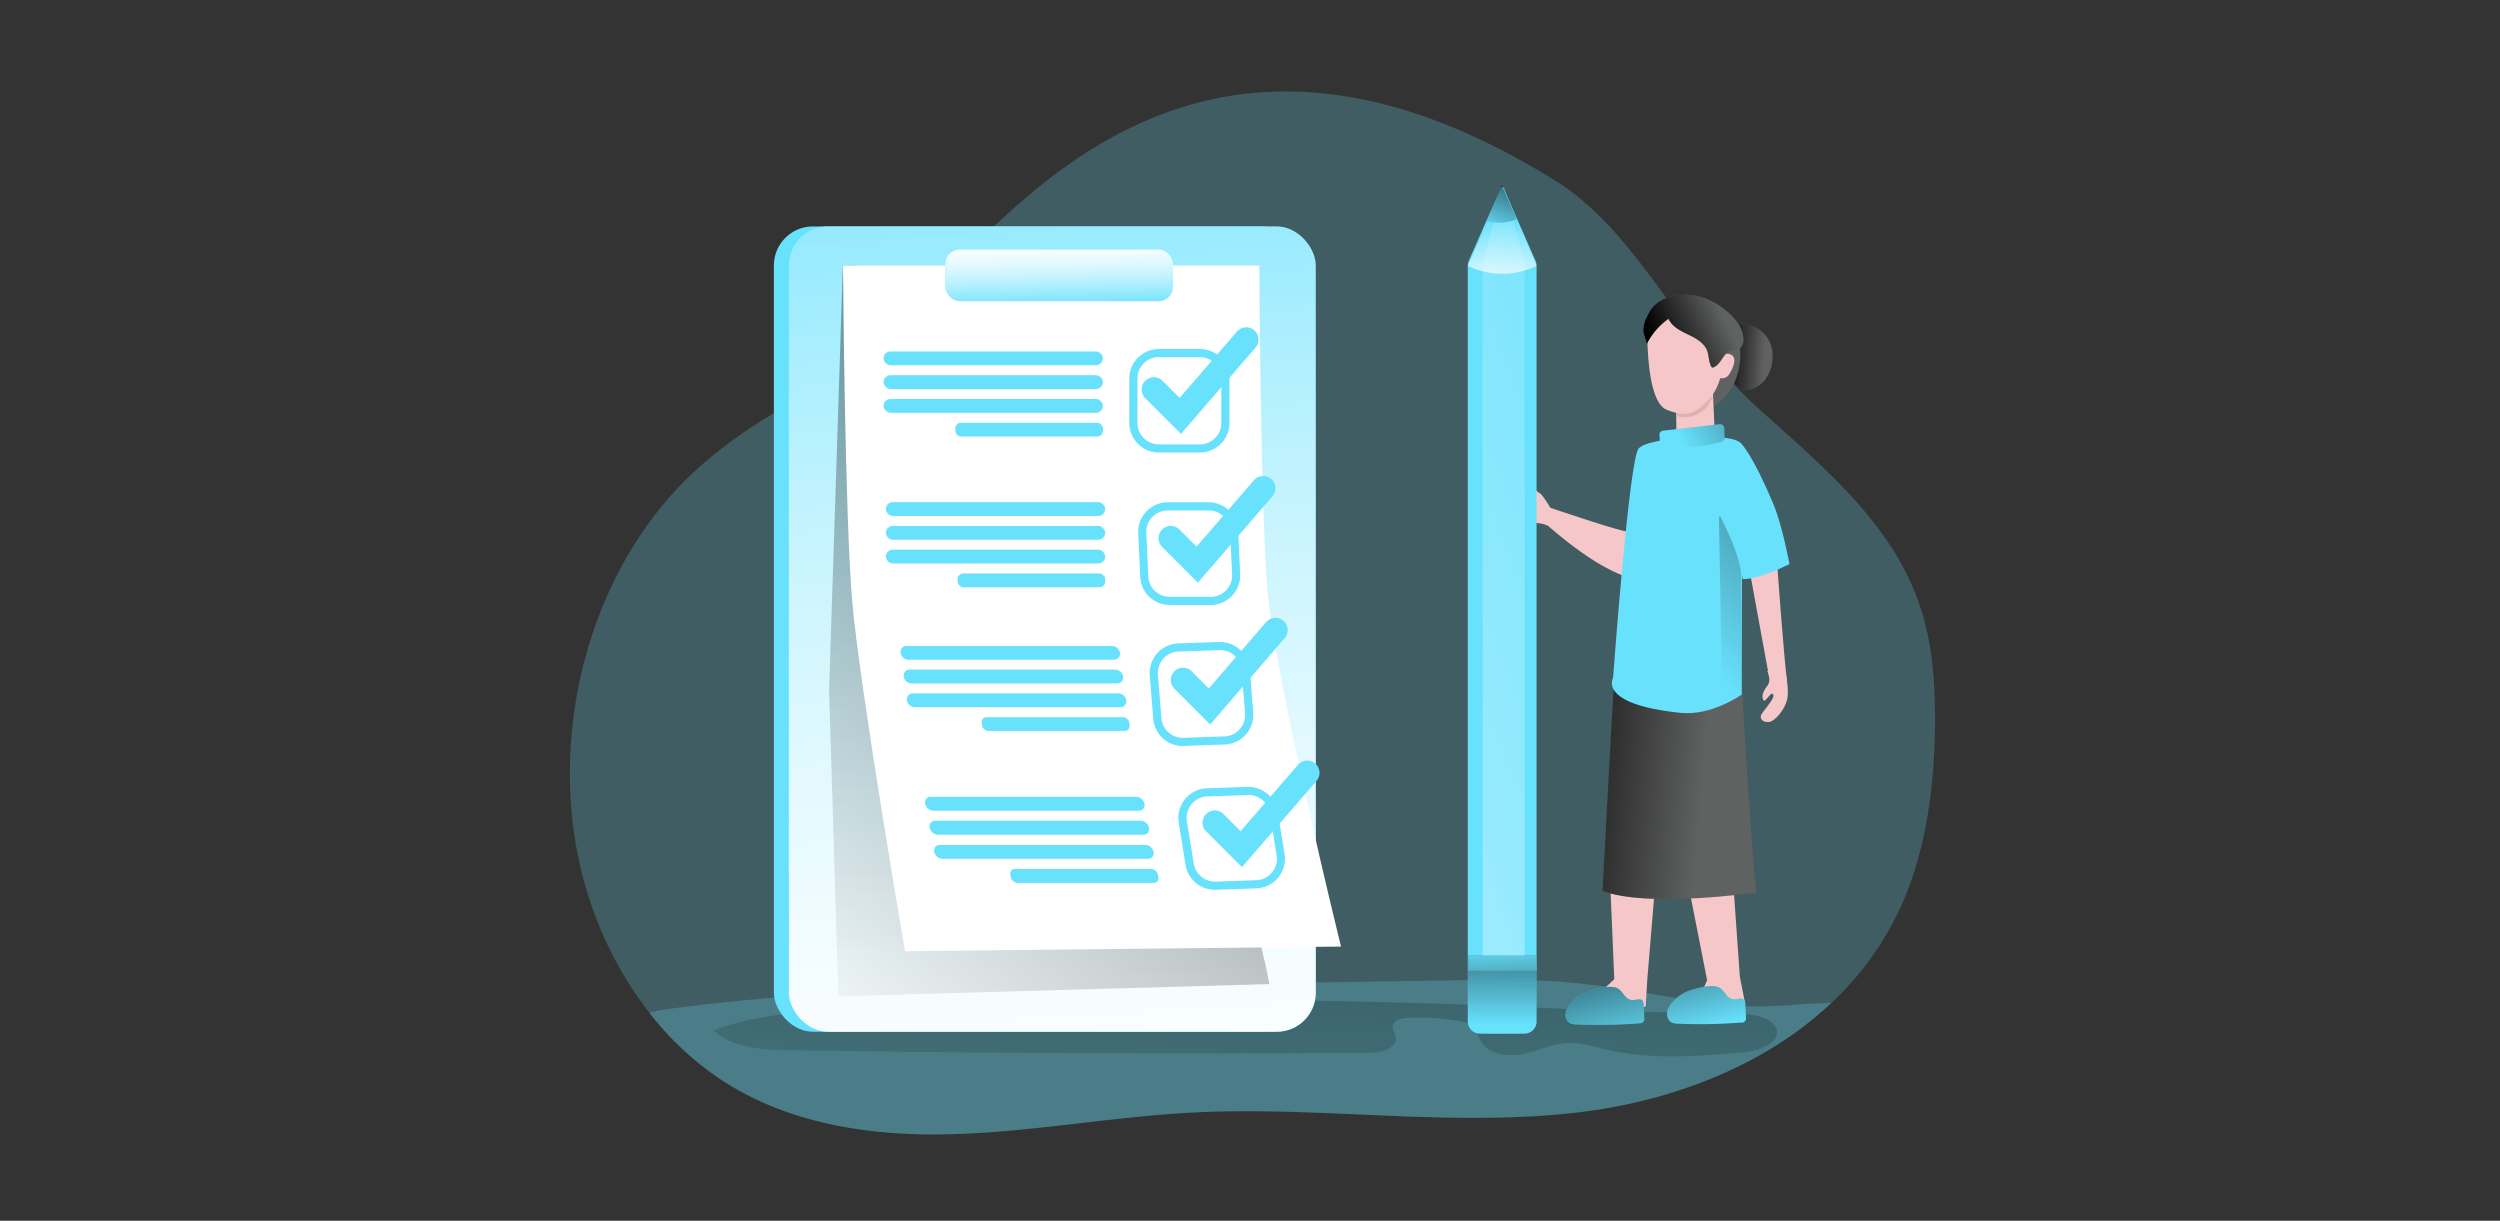 <?xml version="1.0" encoding="UTF-8" standalone="no"?>
<svg
   xmlns:dc="http://purl.org/dc/elements/1.1/"
   xmlns:cc="http://creativecommons.org/ns#"
   xmlns:rdf="http://www.w3.org/1999/02/22-rdf-syntax-ns#"
   xmlns:svg="http://www.w3.org/2000/svg"
   xmlns="http://www.w3.org/2000/svg"
   xmlns:xlink="http://www.w3.org/1999/xlink"
   xmlns:sodipodi="http://sodipodi.sourceforge.net/DTD/sodipodi-0.dtd"
   xmlns:inkscape="http://www.inkscape.org/namespaces/inkscape"
   id="Layer_1"
   data-name="Layer 1"
   viewBox="0 0 1024 500"
   version="1.1"
   sodipodi:docname="complete_task_1_padded.svg"
   width="1024"
   height="500"
   inkscape:export-filename="C:\code\git\TodoApp\images\Graphics\complete_task_1.png"
   inkscape:export-xdpi="96"
   inkscape:export-ydpi="96"
   inkscape:version="0.92.4 (5da689c313, 2019-01-14)">
  <rect x="0" y="0" width="1024" height="500" fill="#333333" stroke="none"/>
  <sodipodi:namedview
     pagecolor="#ffffff"
     bordercolor="#666666"
     borderopacity="1"
     objecttolerance="10"
     gridtolerance="10"
     guidetolerance="10"
     inkscape:pageopacity="0"
     inkscape:pageshadow="2"
     inkscape:window-width="1920"
     inkscape:window-height="1027"
     id="namedview4469"
     showgrid="false"
     inkscape:zoom="1.0041429"
     inkscape:cx="572.1539"
     inkscape:cy="79.566404"
     inkscape:window-x="-8"
     inkscape:window-y="-8"
     inkscape:window-maximized="1"
     inkscape:current-layer="Layer_1" />
  <defs
     id="defs4322">
    <linearGradient
       id="linear-gradient"
       x1="275.51"
       y1="500.74"
       x2="298.12"
       y2="-86.06"
       gradientUnits="userSpaceOnUse">
      <stop
         offset="0"
         stop-color="#010101"
         stop-opacity="0"
         id="stop4285" />
      <stop
         offset="0.95"
         stop-color="#010101"
         id="stop4287" />
    </linearGradient>
    <linearGradient
       id="linear-gradient-2"
       x1="491.63"
       y1="135.71"
       x2="473.1"
       y2="134.61"
       xlink:href="#linear-gradient"
       gradientTransform="translate(-2.28,46.4)" />
    <linearGradient
       id="linear-gradient-3"
       x1="466.09"
       y1="314.23"
       x2="387.87"
       y2="307.63"
       xlink:href="#linear-gradient"
       gradientTransform="translate(-2.28,46.4)" />
    <linearGradient
       id="linear-gradient-4"
       x1="456.36"
       y1="227.03"
       x2="601.49"
       y2="80.01"
       xlink:href="#linear-gradient" />
    <linearGradient
       id="linear-gradient-5"
       x1="457.81"
       y1="169.83"
       x2="537.68"
       y2="127.19"
       xlink:href="#linear-gradient"
       gradientTransform="translate(-2.28,46.4)" />
    <linearGradient
       id="linear-gradient-6"
       x1="430.89"
       y1="420.62"
       x2="412.04"
       y2="349.93"
       xlink:href="#linear-gradient"
       gradientTransform="translate(-2.28,46.4)" />
    <linearGradient
       id="linear-gradient-7"
       x1="469.8"
       y1="410.24"
       x2="450.95"
       y2="339.55"
       xlink:href="#linear-gradient"
       gradientTransform="translate(-2.28,46.4)" />
    <linearGradient
       id="linear-gradient-8"
       x1="474.69"
       y1="118.57"
       x2="446.73"
       y2="132.07"
       xlink:href="#linear-gradient"
       gradientTransform="translate(-2.28,46.4)" />
    <linearGradient
       id="linear-gradient-9"
       x1="180.3"
       y1="-55.7"
       x2="214.23"
       y2="485.87"
       gradientUnits="userSpaceOnUse">
      <stop
         offset="0"
         stop-color="#fff"
         stop-opacity="0"
         id="stop4297" />
      <stop
         offset="0.14"
         stop-color="#fff"
         stop-opacity="0.22"
         id="stop4299" />
      <stop
         offset="0.3"
         stop-color="#fff"
         stop-opacity="0.45"
         id="stop4301" />
      <stop
         offset="0.45"
         stop-color="#fff"
         stop-opacity="0.65"
         id="stop4303" />
      <stop
         offset="0.6"
         stop-color="#fff"
         stop-opacity="0.8"
         id="stop4305" />
      <stop
         offset="0.73"
         stop-color="#fff"
         stop-opacity="0.91"
         id="stop4307" />
      <stop
         offset="0.85"
         stop-color="#fff"
         stop-opacity="0.98"
         id="stop4309" />
      <stop
         offset="0.94"
         stop-color="#fff"
         id="stop4311" />
    </linearGradient>
    <linearGradient
       id="linear-gradient-10"
       x1="68.91"
       y1="390.96"
       x2="535.09"
       y2="-122.97"
       xlink:href="#linear-gradient"
       gradientTransform="translate(-2.28,46.4)" />
    <linearGradient
       id="linear-gradient-11"
       x1="515.21"
       y1="172.37"
       x2="-336.48"
       y2="513.92"
       xlink:href="#linear-gradient-9"
       gradientTransform="translate(-2.28,46.4)" />
    <linearGradient
       id="linear-gradient-12"
       x1="411.07"
       y1="388.32"
       x2="245.74"
       y2="454.62"
       xlink:href="#linear-gradient-9"
       gradientTransform="translate(-2.28,46.4)" />
    <linearGradient
       id="linear-gradient-13"
       x1="385.17"
       y1="79.23"
       x2="382.66"
       y2="124.47"
       xlink:href="#linear-gradient-9"
       gradientTransform="translate(-2.28,46.4)" />
    <linearGradient
       id="linear-gradient-14"
       x1="381.53"
       y1="84.99"
       x2="397.23"
       y2="45.23"
       xlink:href="#linear-gradient"
       gradientTransform="translate(-2.28,46.4)" />
    <linearGradient
       id="linear-gradient-15"
       x1="200.69"
       y1="89.02"
       x2="200.06"
       y2="58.24"
       xlink:href="#linear-gradient-9"
       gradientTransform="translate(0,72.77)" />
    <linearGradient
       id="linear-gradient-16"
       x1="381.55"
       y1="349.37"
       x2="383.44"
       y2="401.51"
       xlink:href="#linear-gradient"
       gradientTransform="translate(0,72.77)" />
    <linearGradient
       id="linear-gradient-17"
       x1="384.08"
       y1="408.66"
       x2="384.4"
       y2="341.12"
       xlink:href="#linear-gradient"
       gradientTransform="translate(-2.28,46.4)" />
    <linearGradient
       inkscape:collect="always"
       xlink:href="#linear-gradient"
       id="linearGradient4473"
       gradientUnits="userSpaceOnUse"
       x1="275.51"
       y1="500.74"
       x2="298.12"
       y2="-86.06"
       gradientTransform="translate(-2.28,46.4)" />
    <linearGradient
       id="linear-gradient-4-6"
       x1="456.36"
       y1="227.03"
       x2="601.49"
       y2="80.01"
       xlink:href="#linear-gradient" />
    <linearGradient
       inkscape:collect="always"
       xlink:href="#linear-gradient-9"
       id="linearGradient4475"
       gradientUnits="userSpaceOnUse"
       x1="180.3"
       y1="-55.7"
       x2="214.23"
       y2="485.87"
       gradientTransform="translate(0,72.77)" />
  </defs>
  <title
     id="title4324">Complete task 1</title>
  <g
     id="g4548"
     transform="translate(233.43,-35.322)">
    <path
       inkscape:connector-curvature="0"
       id="path4326"
       style="opacity:0.24;isolation:isolate;fill:#68e1fd"
       d="m 559.15,331.68 c -0.2,25.94 -3.61,52.38 -14.25,75.54 a 124.21,124.21 0 0 1 -28.12,38.83 c -27.71,26.21 -66.17,40.4 -103.36,44.85 -52.58,6.29 -105.77,-2.64 -158.65,0.13 -33,1.74 -65.77,8 -98.81,8.87 -33.04,0.87 -67.37,-4.21 -95.42,-23.26 a 124.2,124.2 0 0 1 -28,-26.51 152,152 0 0 1 -23.66,-43.84 c -21.08,-60.82 -3.67,-135.09 41.62,-177.37 17.87,-16.7 39.16,-28.41 60.31,-39.73 44.25,-23.59 118.55,-188 292.64,-80 34,21.15 51.61,64.46 81.67,91.87 26.77,24.4 57.13,48.27 68.45,84.28 4.68,14.81 5.69,30.71 5.58,46.34 z" />
    <path
       inkscape:connector-curvature="0"
       id="path4328"
       style="opacity:0.24;isolation:isolate;fill:#68e1fd"
       d="m 516.78,446.05 c -27.71,26.21 -66.17,40.4 -103.36,44.85 -52.58,6.29 -105.77,-2.64 -158.65,0.13 -33,1.74 -65.77,8 -98.81,8.87 -33.04,0.87 -67.37,-4.21 -95.42,-23.26 a 124.2,124.2 0 0 1 -28,-26.51 69.54,69.54 0 0 1 8.18,-1.57 c 55.46,-7.5 111.59,-8.4 167.55,-9.27 l 152.77,-2.41 c 16.93,-0.27 33.94,-0.54 50.81,1.1 21.58,2.08 42.77,7.23 64.36,9.17 13.69,1.25 27.08,-0.75 40.57,-1.1 z" />
    <path
       style="fill:url(#linearGradient4473)"
       inkscape:connector-curvature="0"
       id="path4330"
       d="m 420.55,449.29 a 2856.06,2856.06 0 0 0 -310.08,-0.28 c -17.45,0.93 -35.21,2.09 -51.51,8.4 8,7.31 19.9,7.89 30.74,8.07 q 119.15,1.92 238.32,1.06 c 4.66,0 11.1,-2.07 10.18,-6.65 -0.28,-1.38 -1.29,-2.62 -1.21,-4 0.15,-2.55 3.41,-3.47 6,-3.59 a 98.56,98.56 0 0 1 20.62,1.1 c 2.47,0.41 5.11,1 6.74,2.9 1.28,1.48 1.71,3.49 2.64,5.2 3.06,5.59 10.7,6.81 17,5.58 6.3,-1.23 12.16,-4.2 18.53,-4.52 5.61,-0.29 11.09,1.52 16.57,2.79 17.91,4.14 36.58,2.61 54.89,1.06 19,-1.61 19.4,-14.74 0.46,-15.79 -19.88,-1.07 -39.97,-0.22 -59.89,-1.33 z" />
    <path
       style="fill:#f5c7c8"
       inkscape:connector-curvature="0"
       id="path4332"
       d="m 491.29,313.14 -8.57,-46.8 h 11.77 c 0,0 2.7,37.44 4,47.59 z" />
    <path
       style="fill:#f5c7c8"
       inkscape:connector-curvature="0"
       id="path4334"
       d="m 497.89,310.57 c 0,0 1.65,7.3 0.68,11.37 -0.97,4.07 -5,8.81 -7.28,9.09 -2.28,0.28 -3.68,-0.84 -3.51,-2.39 0.17,-1.55 6,-7.06 5.1,-8.81 -0.9,-1.75 -3.2,3.57 -4,2.28 -0.8,-1.29 -0.46,-3.29 1.55,-5.82 2.01,-2.53 0,-6.06 0,-6.06 0,0 6.04,-2.68 7.46,0.34 z" />
    <path
       style="fill:#606161"
       inkscape:connector-curvature="0"
       id="path4336"
       d="m 474.92,169.32 c 2.45,-1.81 7.43,-1.19 9.9,-0.2 a 12.57,12.57 0 0 1 7.37,8.3 15,15 0 0 1 0.38,5.33 c -0.36,3.93 -2.05,7.9 -5.24,10.24 -6.68,4.88 -10.8,0.35 -12.78,-5.74 a 22.62,22.62 0 0 1 -1.18,-10.78 c 0.36,-2.75 -0.9,-4.92 1.23,-6.89 z" />
    <path
       style="fill:url(#linear-gradient-2)"
       inkscape:connector-curvature="0"
       id="path4338"
       d="m 474.92,169.32 c 2.45,-1.81 7.43,-1.19 9.9,-0.2 a 12.57,12.57 0 0 1 7.37,8.3 15,15 0 0 1 0.38,5.33 c -0.36,3.93 -2.05,7.9 -5.24,10.24 -6.68,4.88 -10.8,0.35 -12.78,-5.74 a 22.62,22.62 0 0 1 -1.18,-10.78 c 0.36,-2.75 -0.9,-4.92 1.23,-6.89 z" />
    <ellipse
       style="fill:#606161"
       id="ellipse4340"
       ry="23.1"
       rx="18.52"
       cy="180.53"
       cx="460.92" />
    <path
       style="fill:#f5c7c8"
       inkscape:connector-curvature="0"
       id="path4342"
       d="m 402.15,244.26 c 0,0 -3.4,-6 -4.87,-6.89 -1.47,-0.89 -4.08,-3.36 -4.84,-2.8 -1.37,1 4.53,6.24 -0.73,5.85 -0.83,-0.07 -5.05,0 -7.09,1.91 a 3.91,3.91 0 0 0 0.19,5.84 c 1.38,0.94 6.12,1.38 8.68,1.3 2.56,-0.08 5.56,0.29 7.3,1.34" />
    <path
       style="fill:#f5c7c8"
       inkscape:connector-curvature="0"
       id="path4344"
       d="m 438.44,218.8 c 0,0 -2.43,7.64 -2.67,11.77 -0.24,4.13 -2.18,21.48 -2.83,22.33 -0.65,0.85 -31.77,-9.73 -31.77,-9.73 0,0 -1.88,2.65 -0.38,7.64 0,0 23.11,20.91 37.1,21.73 13.99,0.82 12.19,-32.31 12.19,-32.31" />
    <path
       style="fill:#f5c7c8"
       inkscape:connector-curvature="0"
       id="path4346"
       d="m 465.81,436.83 -2.57,5.81 c 1.52,-0.52 8.8,5.33 12.08,5.34 a 10.42,10.42 0 0 0 5.94,-2.17 l -2.06,-10.53 -3.67,-52.13 -19.73,2.86 z" />
    <path
       style="fill:#f5c7c8"
       inkscape:connector-curvature="0"
       id="path4348"
       d="m 427.78,436.4 -3.79,3.55 c 1.6,-0.12 7.19,7.36 10.37,8.19 a 10.45,10.45 0 0 0 6.3,-0.62 l 0.62,-10.72 4,-48.25 -19.45,1.91 z" />
    <path
       style="fill:#f5c7c8"
       inkscape:connector-curvature="0"
       id="path4350"
       d="m 468.16,195.94 0.79,16.78 a 8.73,8.73 0 0 1 -8,3.75 c -8.1,-0.9 -7.75,-3.3 -7.75,-3.3 0,0 0,-12.11 -0.32,-14.82" />
    <path
       style="fill:#dbb4af"
       inkscape:connector-curvature="0"
       id="path4352"
       d="m 466.23,201.4 1.87,-3.38 -15.21,1.69 c 0.12,1 0.2,3.44 0.24,6 a 12.1,12.1 0 0 0 13.1,-4.31 z" />
    <path
       style="fill:#606161"
       inkscape:connector-curvature="0"
       id="path4354"
       d="m 480.14,317.4 c 0,0 2.44,46.16 5.69,83.52 0,0 -44.64,6.43 -62.87,-0.72 0,0 3.92,-74.44 4.74,-85.12 z" />
    <path
       style="fill:url(#linear-gradient-3)"
       inkscape:connector-curvature="0"
       id="path4356"
       d="m 480.14,317.4 c 0,0 2.44,46.16 5.69,83.52 0,0 -44.64,6.43 -62.87,-0.72 0,0 3.92,-74.44 4.74,-85.12 z" />
    <path
       style="fill:#68e1fd"
       inkscape:connector-curvature="0"
       id="path4358"
       d="m 480.15,217.83 c 0,0 -0.08,-3.3 -11.51,-3.4 -8.33,-0.08 -11.24,-0.76 -17.16,0.37 -10.8,2.06 -12,2.73 -13.65,4.13 -3.91,3.37 -10.54,94 -10.54,94 0,0 -6.63,10.88 27.7,14.38 12.7,1.3 25,-7.5 25,-7.5 z" />
    <path
       style="fill:#f5c7c8"
       inkscape:connector-curvature="0"
       id="path4360"
       d="m 474.48,168.77 c 0,0 -0.67,21.49 -6.92,28.84 -6.59,7.76 -10.34,8.71 -18.34,5.54 -6.8,-2.71 -7.61,-21.32 -7.84,-26.68 -0.59,-13.91 20.73,-25.89 33.1,-7.7 z" />
    <polygon
       transform="translate(0,72.77)"
       style="fill:url(#linear-gradient-4-6)"
       id="polygon4362"
       points="470.65,174.51 479.45,159.78 479.95,247 472.06,251.55 " />
    <path
       style="fill:#68e1fd"
       inkscape:connector-curvature="0"
       id="path4364"
       d="m 472.81,210.7 0.15,3.93 a 1.64,1.64 0 0 1 -0.9,1.52 c 0,0 -6.16,2.09 -16.83,2.65 l -7.84,-2 a 1.63,1.63 0 0 1 -1,-1.41 l -0.11,-1.95 a 1.65,1.65 0 0 1 1.45,-1.73 l 23.21,-2.63 a 1.65,1.65 0 0 1 1.87,1.62 z" />
    <path
       style="fill:url(#linear-gradient-5)"
       inkscape:connector-curvature="0"
       id="path4366"
       d="m 472.81,210.7 0.15,3.93 a 1.64,1.64 0 0 1 -0.9,1.52 c 0,0 -6.16,2.09 -16.83,2.65 l -7.84,-2 a 1.63,1.63 0 0 1 -1,-1.41 l -0.11,-1.95 a 1.65,1.65 0 0 1 1.45,-1.73 l 23.21,-2.63 a 1.65,1.65 0 0 1 1.87,1.62 z" />
    <path
       style="fill:#f5c7c8"
       inkscape:connector-curvature="0"
       id="path4368"
       d="m 472,182.4 c 0,0 0.34,-3.24 3.53,-1.84 3.19,1.4 0.19,7 -1.05,8.57 -1.24,1.57 -3.62,1.07 -3.62,1.07" />
    <polygon
       transform="translate(0,72.77)"
       style="fill:#4eae93"
       id="polygon4370"
       points="474.48,92.03 477.04,94.7 478.31,99.78 476.23,99.78 " />
    <path
       style="fill:#68e1fd"
       inkscape:connector-curvature="0"
       id="path4372"
       d="m 479.72,216.93 c 0,0 4.7,4.42 13.35,25.17 3.53,8.48 6.48,24.27 6.48,24.27 0,0 -12.06,6.19 -19.17,6.19 -3.18,-18.45 -10.82,-25.6 -12.24,-34.11 -1.42,-8.51 7.28,-23.16 11.58,-21.52 z" />
    <path
       style="fill:#68e1fd"
       inkscape:connector-curvature="0"
       id="path4374"
       d="m 418.09,440.98 a 16.94,16.94 0 0 0 -8.78,5.92 7.42,7.42 0 0 0 -1.55,3.91 3.91,3.91 0 0 0 1.83,3.61 6.08,6.08 0 0 0 2.68,0.52 214.89,214.89 0 0 0 25.63,-0.45 2.47,2.47 0 0 0 1.93,-0.77 2.49,2.49 0 0 0 0.24,-1.46 l -0.24,-5.36 a 2.77,2.77 0 0 0 -0.44,-1.7 c -0.95,-1.16 -2.8,-0.19 -4.29,-0.27 -3,-0.16 -3.76,-3.89 -6.23,-4.92 -2.82,-1.18 -7.96,0.11 -10.78,0.97 z" />
    <path
       style="fill:#68e1fd"
       inkscape:connector-curvature="0"
       id="path4376"
       d="m 459.72,440.67 a 16.82,16.82 0 0 0 -8.78,5.92 7.4,7.4 0 0 0 -1.56,3.91 3.9,3.9 0 0 0 1.84,3.6 6.09,6.09 0 0 0 2.68,0.53 212.81,212.81 0 0 0 25.63,-0.46 1.82,1.82 0 0 0 2.17,-2.22 l -0.24,-5.37 a 2.74,2.74 0 0 0 -0.44,-1.69 c -0.95,-1.16 -2.8,-0.19 -4.3,-0.27 -3,-0.16 -3.75,-3.89 -6.22,-4.93 -2.87,-1.18 -8,0.11 -10.78,0.98 z" />
    <path
       style="fill:url(#linear-gradient-6)"
       inkscape:connector-curvature="0"
       id="path4378"
       d="m 418.09,440.98 a 16.94,16.94 0 0 0 -8.78,5.92 7.42,7.42 0 0 0 -1.55,3.91 3.91,3.91 0 0 0 1.83,3.61 6.08,6.08 0 0 0 2.68,0.52 214.89,214.89 0 0 0 25.63,-0.45 2.47,2.47 0 0 0 1.93,-0.77 2.49,2.49 0 0 0 0.24,-1.46 l -0.24,-5.36 a 2.77,2.77 0 0 0 -0.44,-1.7 c -0.95,-1.16 -2.8,-0.19 -4.29,-0.27 -3,-0.16 -3.76,-3.89 -6.23,-4.92 -2.82,-1.18 -7.96,0.11 -10.78,0.97 z" />
    <path
       style="fill:url(#linear-gradient-7)"
       inkscape:connector-curvature="0"
       id="path4380"
       d="m 459.72,440.67 a 16.82,16.82 0 0 0 -8.78,5.92 7.4,7.4 0 0 0 -1.56,3.91 3.9,3.9 0 0 0 1.84,3.6 6.09,6.09 0 0 0 2.68,0.53 212.81,212.81 0 0 0 25.63,-0.46 1.82,1.82 0 0 0 2.17,-2.22 l -0.24,-5.37 a 2.74,2.74 0 0 0 -0.44,-1.69 c -0.95,-1.16 -2.8,-0.19 -4.3,-0.27 -3,-0.16 -3.75,-3.89 -6.22,-4.93 -2.87,-1.18 -8,0.11 -10.78,0.98 z" />
    <path
       style="fill:#606161"
       inkscape:connector-curvature="0"
       id="path4382"
       d="m 441.83,163.77 c -0.33,0.59 -0.64,1.21 -0.95,1.87 a 11.81,11.81 0 0 0 -1.17,5.6 c 0,0.8 1.55,4.62 1.4,4.93 a 27.64,27.64 0 0 1 8.89,-10.28 c 1.42,3.21 4.87,4.93 8,6.44 3.13,1.51 6.6,3.36 7.82,6.66 0.85,2.26 0.53,5 2,6.91 3.63,-0.49 4.42,-6.35 8,-7 0.65,-0.12 1.33,0 2,-0.18 a 4,4 0 0 0 2.87,-3.72 c 0.56,-7.57 -8.62,-14.6 -14.75,-17.13 a 23,23 0 0 0 -17.94,0 12.6,12.6 0 0 0 -6.17,5.9 z" />
    <path
       style="fill:url(#linear-gradient-8)"
       inkscape:connector-curvature="0"
       id="path4384"
       d="m 441.83,163.77 c -0.33,0.59 -0.64,1.21 -0.95,1.87 a 11.81,11.81 0 0 0 -1.17,5.6 c 0,0.8 1.55,4.62 1.4,4.93 a 27.64,27.64 0 0 1 8.89,-10.28 c 1.42,3.21 4.87,4.93 8,6.44 3.13,1.51 6.6,3.36 7.82,6.66 0.85,2.26 0.53,5 2,6.91 3.63,-0.49 4.42,-6.35 8,-7 0.65,-0.12 1.33,0 2,-0.18 a 4,4 0 0 0 2.87,-3.72 c 0.56,-7.57 -8.62,-14.6 -14.75,-17.13 a 23,23 0 0 0 -17.94,0 12.6,12.6 0 0 0 -6.17,5.9 z" />
    <rect
       style="fill:#68e1fd"
       id="rect4386"
       rx="15.98"
       height="329.84"
       width="215.81"
       y="128.07"
       x="83.55" />
    <rect
       style="fill:#68e1fd"
       id="rect4388"
       rx="15.98"
       height="329.84"
       width="215.81"
       y="128.07"
       x="89.68" />
    <rect
       style="fill:url(#linearGradient4475)"
       id="rect4390"
       rx="15.98"
       height="329.84"
       width="215.81"
       y="128.07"
       x="89.68" />
    <path
       style="fill:url(#linear-gradient-10)"
       inkscape:connector-curvature="0"
       id="path4392"
       d="m 106.17,317.81 5.65,-173.72 163.35,3.45 c 0,0 -21.36,180.32 -6.28,226.86 15.08,46.54 17.59,64 17.59,64 l -176.54,5 z" />
    <path
       style="fill:#ffffff"
       inkscape:connector-curvature="0"
       id="path4394"
       d="m 315.85,423.04 -178.58,1.89 c 0,0 -18.36,-106.67 -21.55,-142.43 -3.13,-34.45 -3.85,-138.41 -3.85,-138.41 H 282.4 c 0,0 0.43,100.75 3.45,134.13 3.34,36.83 30,144.82 30,144.82 z" />
    <path
       style="fill:#68e1fd"
       inkscape:connector-curvature="0"
       id="path4396"
       d="m 395.55,142.2 -12.15,-27.58 -1,-2.34 a 0.35,0.35 0 0 0 -0.17,-0.17 0.55,0.55 0 0 0 -0.9,0.17 l -13.16,29.92 a 5,5 0 0 0 -0.4,2 v 288.9 h 28.18 v -288.89 a 5,5 0 0 0 -0.4,-2.01 z m 0.17,290.73 h -27.79 v -6.13 h 27.79 z" />
    <path
       style="fill:url(#linear-gradient-11)"
       inkscape:connector-curvature="0"
       id="path4398"
       d="m 391.1,144.21 v 282.59 h -17.27 v -282.63 a 7.59,7.59 0 0 1 0.23,-2 l 8.07,-29.92 a 0.26,0.26 0 0 1 0.06,-0.17 c 0.17,-0.27 0.47,-0.2 0.57,0.17 l 0.64,2.34 7.43,27.58 a 7.68,7.68 0 0 1 0.27,2.04 z" />
    <path
       style="fill:url(#linear-gradient-12)"
       inkscape:connector-curvature="0"
       id="path4400"
       d="m 373.83,432.93 h 17.27 v 20.82 c 0,2.74 -1.38,4.95 -3.05,4.95 h -11.21 c -1.68,0 -3,-2.21 -3,-4.95 z" />
    <path
       style="fill:url(#linear-gradient-13)"
       inkscape:connector-curvature="0"
       id="path4402"
       d="m 395.95,144.21 a 32.14,32.14 0 0 1 -28.18,0 l 8.3,-18.14 6.29,-13.75 5.42,12.75 z" />
    <path
       style="fill:#68e1fd"
       inkscape:connector-curvature="0"
       id="path4404"
       d="m 387.78,125.03 a 17,17 0 0 1 -11.71,1 l 6.29,-13.75 z" />
    <path
       style="fill:url(#linear-gradient-14)"
       inkscape:connector-curvature="0"
       id="path4406"
       d="m 387.78,125.03 c -4,2 -9,1.66 -12.38,0.86 l 6.32,-14.79 z" />
    <rect
       style="fill:#68e1fd"
       id="rect4408"
       rx="2.83"
       height="5.65"
       width="89.84"
       y="179.27"
       x="128.48" />
    <rect
       style="fill:#68e1fd"
       id="rect4410"
       rx="2.83"
       height="5.65"
       width="89.84"
       y="189.01"
       x="128.48" />
    <rect
       style="fill:#68e1fd"
       id="rect4412"
       rx="2.83"
       height="5.65"
       width="89.84"
       y="198.75"
       x="128.48" />
    <rect
       style="fill:#68e1fd"
       id="rect4414"
       rx="2.32"
       height="5.65"
       width="60.44"
       y="208.49"
       x="157.88" />
    <rect
       style="fill:#68e1fd"
       id="rect4416"
       rx="2.83"
       height="5.65"
       width="89.84"
       y="241"
       x="129.42" />
    <rect
       style="fill:#68e1fd"
       id="rect4418"
       rx="2.83"
       height="5.65"
       width="89.84"
       y="250.74"
       x="129.42" />
    <rect
       style="fill:#68e1fd"
       id="rect4420"
       rx="2.83"
       height="5.65"
       width="89.84"
       y="260.47"
       x="129.42" />
    <rect
       style="fill:#68e1fd"
       id="rect4422"
       rx="2.32"
       height="5.65"
       width="60.44"
       y="270.21"
       x="158.82" />
    <path
       style="fill:#68e1fd"
       inkscape:connector-curvature="0"
       id="path4424"
       d="m 222.84,305.55 h -84.19 a 3.34,3.34 0 0 1 -3.2,-2.83 v 0 a 2.41,2.41 0 0 1 2.45,-2.82 h 84.18 a 3.33,3.33 0 0 1 3.21,2.82 v 0 a 2.42,2.42 0 0 1 -2.45,2.83 z" />
    <path
       style="fill:#68e1fd"
       inkscape:connector-curvature="0"
       id="path4426"
       d="m 224.14,315.27 h -84.19 a 3.34,3.34 0 0 1 -3.23,-2.87 v 0 a 2.42,2.42 0 0 1 2.45,-2.82 h 84.19 a 3.34,3.34 0 0 1 3.2,2.82 v 0 a 2.42,2.42 0 0 1 -2.42,2.87 z" />
    <path
       style="fill:#68e1fd"
       inkscape:connector-curvature="0"
       id="path4428"
       d="m 225.44,324.99 h -84.19 a 3.34,3.34 0 0 1 -3.2,-2.82 v 0 a 2.42,2.42 0 0 1 2.45,-2.83 h 84.22 a 3.34,3.34 0 0 1 3.2,2.83 v 0 a 2.42,2.42 0 0 1 -2.48,2.82 z" />
    <path
       style="fill:#68e1fd"
       inkscape:connector-curvature="0"
       id="path4430"
       d="m 227.25,334.71 h -55.8 a 2.74,2.74 0 0 1 -2.63,-2.31 l -0.14,-1 a 2,2 0 0 1 2,-2.32 h 55.81 a 2.74,2.74 0 0 1 2.63,2.32 l 0.13,1 a 2,2 0 0 1 -2,2.31 z" />
    <path
       style="fill:#68e1fd"
       inkscape:connector-curvature="0"
       id="path4432"
       d="m 233.06,367.4 h -84.19 a 3.6,3.6 0 0 1 -3.37,-2.86 v 0 a 2.3,2.3 0 0 1 2.29,-2.86 h 84.19 a 3.6,3.6 0 0 1 3.37,2.86 v 0 a 2.29,2.29 0 0 1 -2.29,2.86 z" />
    <path
       style="fill:#68e1fd"
       inkscape:connector-curvature="0"
       id="path4434"
       d="m 234.93,377.22 h -84.21 a 3.6,3.6 0 0 1 -3.37,-2.87 v 0 a 2.29,2.29 0 0 1 2.28,-2.86 h 84.19 a 3.59,3.59 0 0 1 3.37,2.86 v 0 a 2.29,2.29 0 0 1 -2.26,2.87 z" />
    <path
       style="fill:#68e1fd"
       inkscape:connector-curvature="0"
       id="path4436"
       d="M 236.79,387.08 H 152.6 a 3.6,3.6 0 0 1 -3.37,-2.86 v 0 a 2.3,2.3 0 0 1 2.29,-2.82 h 84.2 a 3.61,3.61 0 0 1 3.37,2.87 v 0 a 2.3,2.3 0 0 1 -2.3,2.81 z" />
    <path
       style="fill:#68e1fd"
       inkscape:connector-curvature="0"
       id="path4438"
       d="m 239.16,396.94 h -55.8 a 3,3 0 0 1 -2.77,-2.35 l -0.19,-1 a 1.87,1.87 0 0 1 1.88,-2.34 h 55.8 a 3,3 0 0 1 2.76,2.34 l 0.2,1 a 1.88,1.88 0 0 1 -1.88,2.35 z" />
    <path
       style="fill:#68e1fd"
       inkscape:connector-curvature="0"
       id="path4440"
       d="m 258.04,220.68 h -16.78 a 12.14,12.14 0 0 1 -12.13,-12.13 v -18.15 a 12.14,12.14 0 0 1 12.13,-12.13 h 16.78 a 12.14,12.14 0 0 1 12.13,12.13 v 18.19 a 12.14,12.14 0 0 1 -12.13,12.09 z m -16.78,-39.11 a 8.8,8.8 0 0 0 -8.79,8.79 v 18.19 a 8.8,8.8 0 0 0 8.79,8.79 h 16.78 a 8.79,8.79 0 0 0 8.78,-8.79 v -18.15 a 8.79,8.79 0 0 0 -8.78,-8.79 z" />
    <path
       style="fill:#68e1fd"
       inkscape:connector-curvature="0"
       id="path4442"
       d="m 262.45,283.13 h -16.73 a 12.12,12.12 0 0 1 -12.12,-11.58 l -0.8,-17.82 a 12.13,12.13 0 0 1 12.12,-12.68 h 16.75 a 12.11,12.11 0 0 1 12.05,11.59 l 0.81,17.81 a 12.13,12.13 0 0 1 -12.12,12.68 z m -17.56,-38.73 a 8.78,8.78 0 0 0 -8.78,9.18 l 0.81,17.82 a 8.76,8.76 0 0 0 8.77,8.38 h 16.76 a 8.78,8.78 0 0 0 8.78,-9.18 l -0.81,-17.81 a 8.78,8.78 0 0 0 -8.78,-8.39 z" />
    <path
       style="fill:#68e1fd"
       inkscape:connector-curvature="0"
       id="path4444"
       d="m 251.02,340.89 a 12.11,12.11 0 0 1 -12.08,-11.16 l -1.43,-17.77 a 12.14,12.14 0 0 1 11.67,-13.1 l 16.75,-0.58 a 12.23,12.23 0 0 1 12.52,11.12 l 1.43,17.77 a 12.15,12.15 0 0 1 -11.67,13.1 l -16.75,0.58 z m 15.35,-39.27 h -0.32 l -16.75,0.58 a 8.8,8.8 0 0 0 -8.45,9.49 l 1.43,17.77 a 8.82,8.82 0 0 0 9.06,8.08 l 16.75,-0.59 a 8.78,8.78 0 0 0 8.45,-9.48 l -1.43,-17.77 a 8.76,8.76 0 0 0 -8.74,-8.08 z" />
    <path
       style="fill:#68e1fd"
       inkscape:connector-curvature="0"
       id="path4446"
       d="m 264.17,399.78 a 12.16,12.16 0 0 1 -12,-10.19 l -2.8,-17.32 a 12.13,12.13 0 0 1 11.55,-14.07 l 16.6,-0.58 a 12.26,12.26 0 0 1 12.4,10.19 l 2.8,17.32 a 12.14,12.14 0 0 1 -11.55,14.07 l -16.61,0.57 z m 13.8,-38.82 h -0.31 l -16.6,0.58 a 8.79,8.79 0 0 0 -8.34,10.19 l 2.81,17.32 a 8.9,8.9 0 0 0 9,7.38 l 16.6,-0.58 a 8.77,8.77 0 0 0 8.36,-10.18 l -2.8,-17.33 a 8.8,8.8 0 0 0 -8.72,-7.38 z" />
    <rect
       style="fill:#68e1fd"
       id="rect4448"
       rx="5.95"
       height="21.2"
       width="93.3"
       y="137.49"
       x="153.76" />
    <rect
       style="fill:url(#linear-gradient-15)"
       id="rect4450"
       rx="5.95"
       height="21.2"
       width="93.3"
       y="137.49"
       x="153.76" />
    <path
       style="fill:#68e1fd"
       inkscape:connector-curvature="0"
       id="path4452"
       d="m 250.31,213.03 -14.66,-14.63 a 5.02,5.02 0 0 1 7.1,-7.1 l 7,7 23.49,-27.17 a 5.023,5.023 0 0 1 7.6,6.57 z" />
    <path
       style="fill:#68e1fd"
       inkscape:connector-curvature="0"
       id="path4454"
       d="m 257.22,273.97 -14.65,-14.65 a 5.02,5.02 0 0 1 7.1,-7.1 l 7,7 23.49,-27.17 a 5.023,5.023 0 0 1 7.6,6.57 z" />
    <path
       style="fill:#68e1fd"
       inkscape:connector-curvature="0"
       id="path4456"
       d="m 262.25,332.08 -14.66,-14.68 a 5.02,5.02 0 0 1 7.1,-7.1 l 7,7 23.49,-27.17 a 5.016,5.016 0 1 1 7.59,6.56 z" />
    <path
       style="fill:#68e1fd"
       inkscape:connector-curvature="0"
       id="path4458"
       d="m 275.27,390.51 -14.65,-14.66 a 5.017,5.017 0 1 1 7.1,-7.09 l 7,7 23.5,-27.16 a 5.023,5.023 0 0 1 7.6,6.57 z" />
    <rect
       style="fill:#68e1fd"
       id="rect4460"
       height="6.13"
       width="27.78"
       y="426.8"
       x="367.94" />
    <rect
       style="fill:url(#linear-gradient-16)"
       id="rect4462"
       height="6.13"
       width="27.78"
       y="426.8"
       x="367.94" />
    <path
       style="fill:#68e1fd"
       inkscape:connector-curvature="0"
       id="path4464"
       d="m 395.95,433.1 v 20.65 a 4.94,4.94 0 0 1 -5,4.95 h -18.23 a 4.94,4.94 0 0 1 -4.95,-4.95 v -20.65 z" />
    <path
       style="fill:url(#linear-gradient-17)"
       inkscape:connector-curvature="0"
       id="path4466"
       d="m 395.95,433.1 v 20.65 a 4.94,4.94 0 0 1 -5,4.95 h -18.23 a 4.94,4.94 0 0 1 -4.95,-4.95 v -20.65 z" />
  </g>
</svg>
